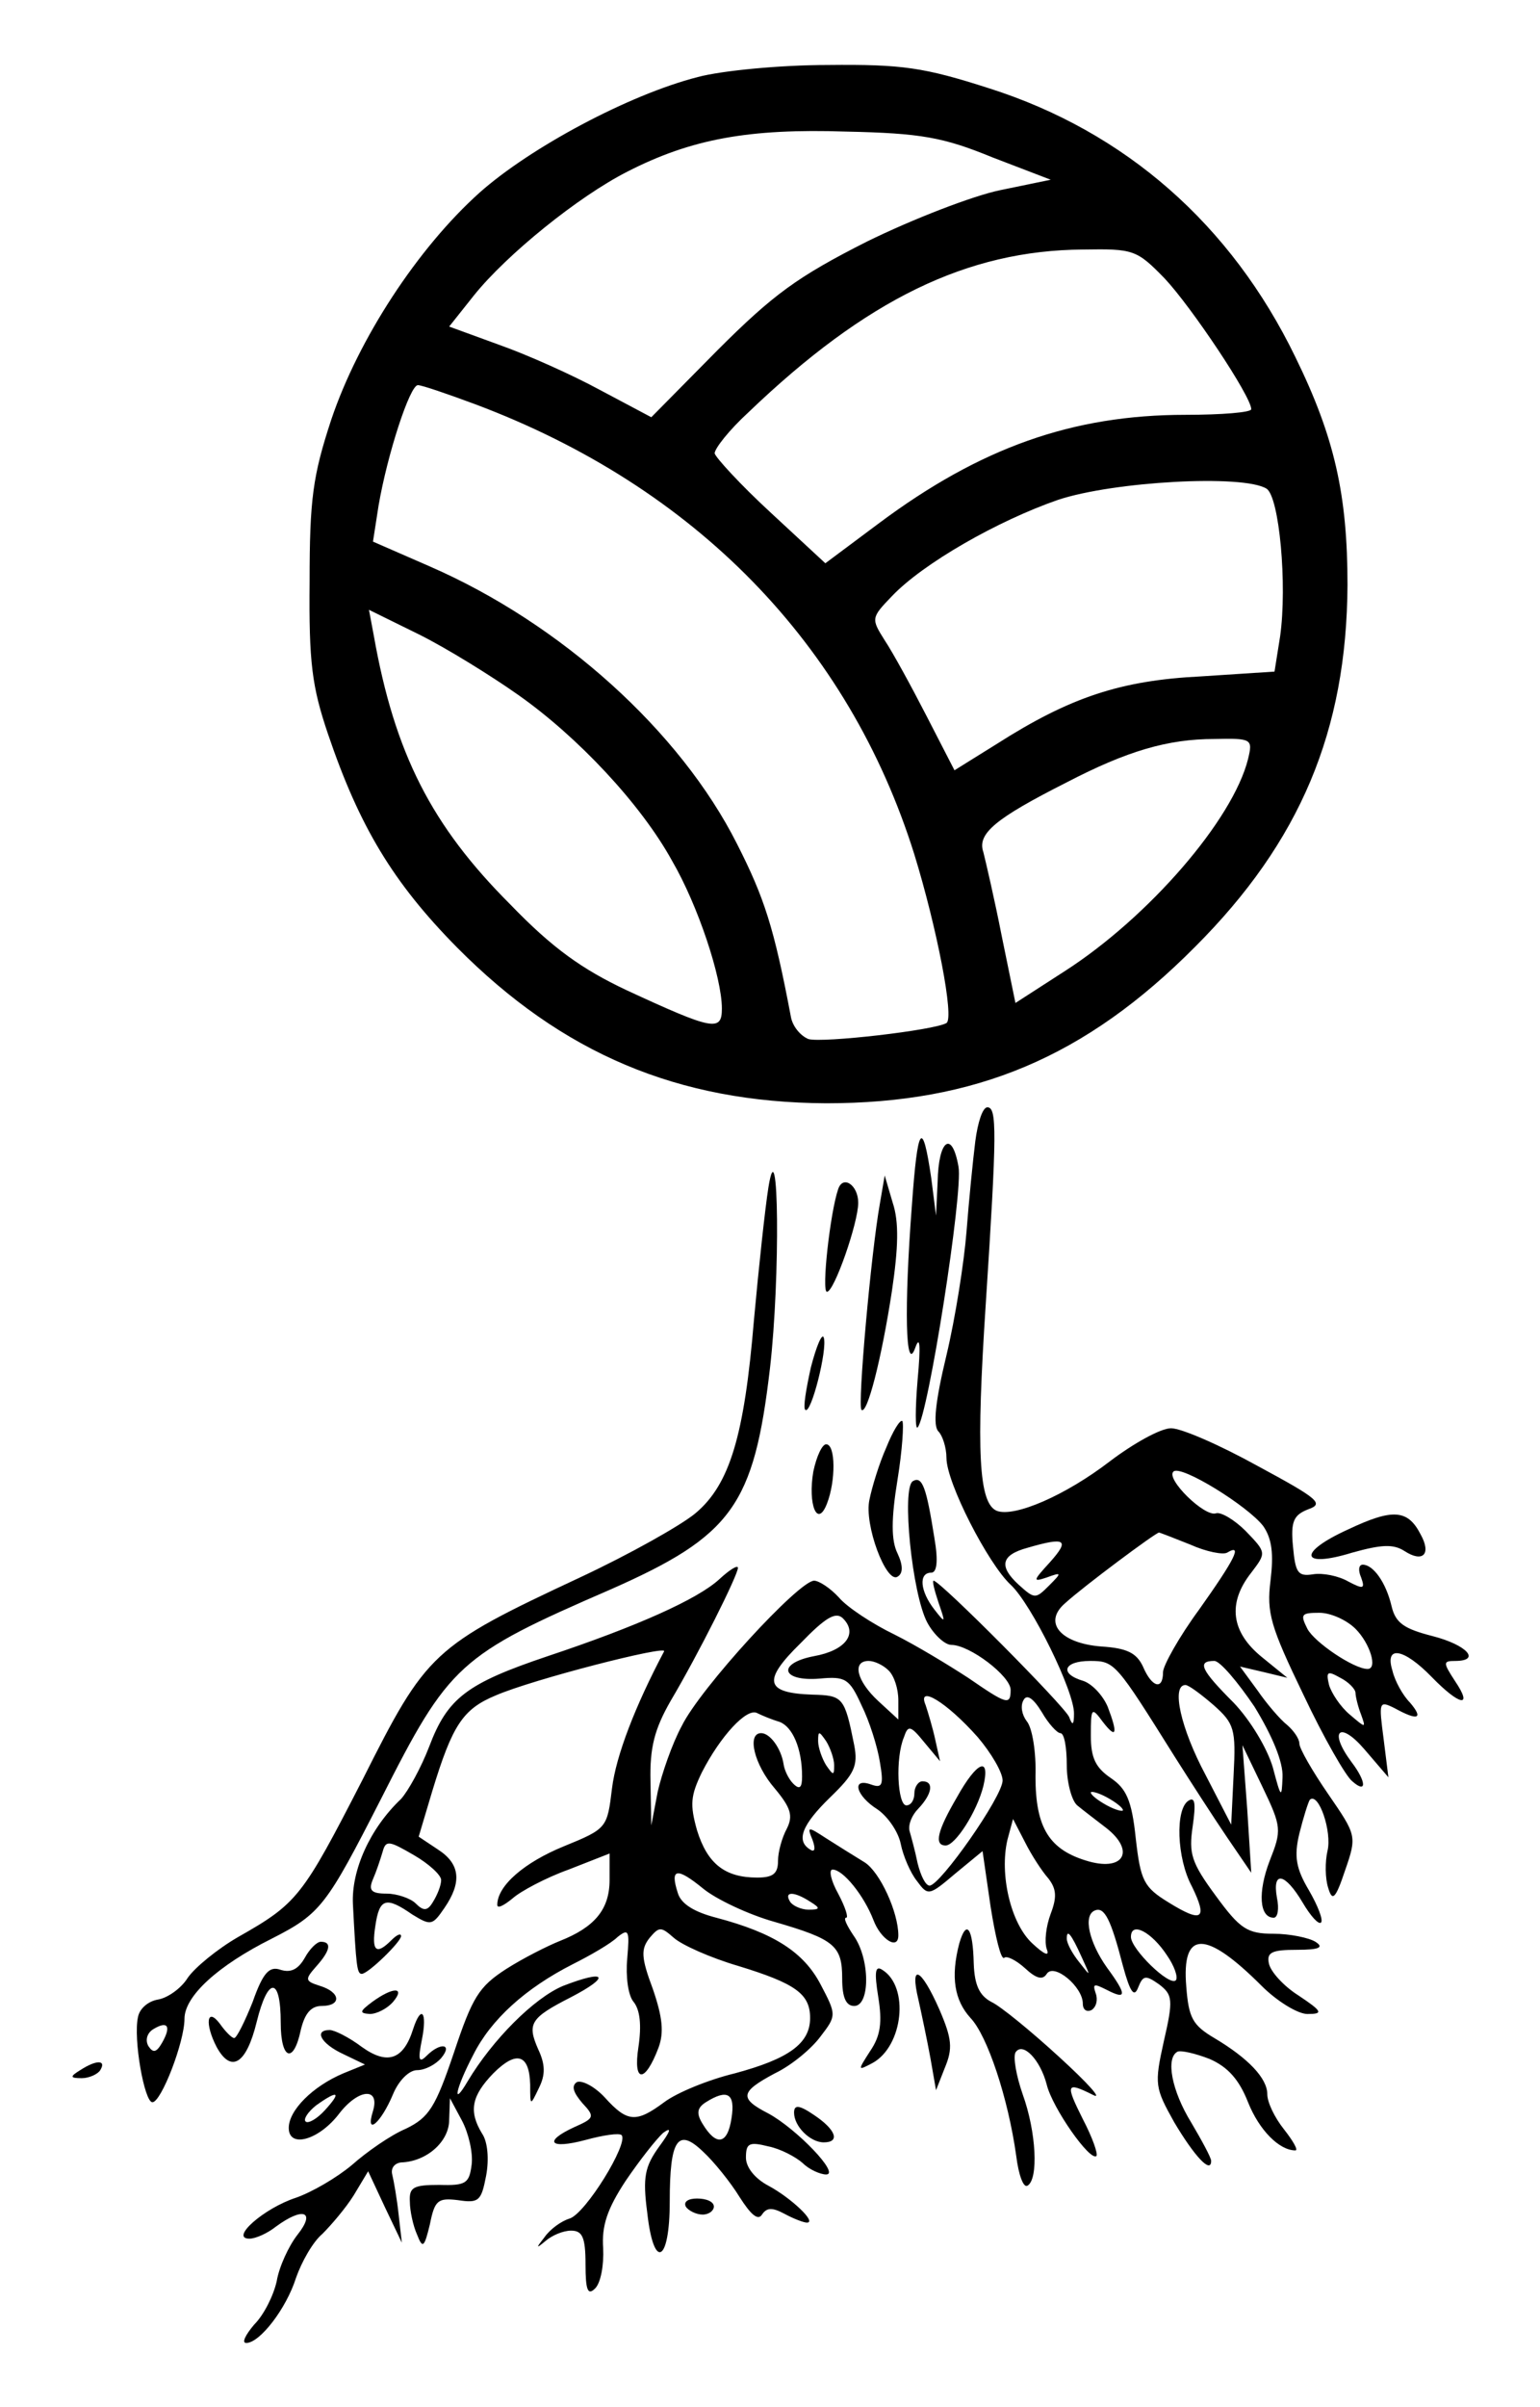 <?xml version="1.0" standalone="no"?>
<!DOCTYPE svg PUBLIC "-//W3C//DTD SVG 20010904//EN"
 "http://www.w3.org/TR/2001/REC-SVG-20010904/DTD/svg10.dtd">
<svg version="1.0" xmlns="http://www.w3.org/2000/svg"
 width="192pt" height="300pt" viewBox="0 0 192 300"
 preserveAspectRatio="xMidYMid meet">

<g transform="translate(0,300) scale(0.1,-0.1)"
fill="#000000" stroke="none">
<path d="M870 2904 c-86 -22 -209 -88 -272 -144 -77 -69 -151 -182 -185 -283
-23 -70 -27 -99 -27 -202 -1 -101 3 -131 23 -190 39 -115 81 -185 161 -266
131 -132 275 -193 460 -194 186 0 323 57 460 195 131 131 189 269 190 451 0
112 -16 184 -65 284 -80 165 -212 281 -382 335 -81 26 -108 30 -201 29 -59 0
-132 -7 -162 -15z m367 -100 l73 -28 -63 -13 c-34 -7 -109 -36 -166 -64 -87
-44 -117 -66 -187 -136 l-82 -83 -64 34 c-35 19 -91 44 -125 56 l-63 23 31 39
c41 51 130 123 191 154 80 41 152 54 273 50 93 -2 121 -7 182 -32z m215 -151
c33 -35 108 -147 108 -163 0 -4 -37 -7 -82 -7 -141 0 -256 -41 -382 -135 l-67
-50 -68 63 c-38 35 -69 69 -70 74 0 6 18 29 42 51 147 141 273 202 417 203 63
1 67 0 102 -36z m-859 -157 c274 -103 465 -299 547 -561 28 -91 50 -204 40
-210 -15 -9 -154 -25 -172 -20 -10 4 -20 16 -22 28 -21 111 -33 148 -67 215
-71 141 -220 275 -383 346 l-71 31 7 45 c11 64 39 150 49 150 5 0 37 -11 72
-24z m986 -105 c16 -10 26 -120 17 -184 l-7 -44 -92 -6 c-100 -5 -163 -26
-254 -84 l-53 -33 -35 68 c-19 37 -42 79 -52 94 -17 27 -17 28 9 55 39 41 132
94 207 120 69 23 231 32 260 14z m-933 -257 c74 -52 153 -136 192 -207 32 -55
62 -145 62 -184 0 -29 -11 -27 -119 23 -55 26 -92 52 -145 107 -98 98 -144
188 -170 335 l-6 32 63 -31 c34 -17 89 -51 123 -75z m910 -80 c-19 -76 -124
-197 -228 -264 l-62 -40 -17 83 c-9 46 -20 93 -23 105 -8 23 15 42 104 87 75
39 126 54 184 54 47 1 48 0 42 -25z"/>
<path d="M1216 1578 c-3 -24 -8 -74 -11 -113 -3 -38 -14 -108 -25 -154 -14
-58 -17 -88 -10 -95 5 -5 10 -20 10 -33 0 -31 52 -132 80 -158 26 -24 80 -134
79 -161 0 -14 -2 -15 -6 -4 -5 13 -161 170 -169 170 -2 0 1 -12 6 -27 9 -26 9
-27 -5 -9 -18 23 -20 46 -4 46 7 0 9 14 4 43 -10 63 -15 78 -27 71 -14 -9 -1
-140 18 -176 8 -15 22 -28 30 -28 23 0 74 -39 74 -56 0 -20 -5 -18 -53 15 -23
15 -64 40 -92 54 -27 13 -59 34 -69 46 -11 12 -25 21 -31 21 -19 0 -142 -134
-165 -181 -12 -22 -25 -60 -30 -82 l-8 -42 -1 55 c-1 42 5 65 25 100 35 59 84
157 84 166 0 4 -10 -2 -23 -14 -27 -25 -103 -59 -214 -96 -101 -34 -125 -52
-148 -113 -10 -26 -26 -55 -35 -65 -39 -37 -62 -89 -60 -131 4 -77 5 -87 11
-87 8 0 49 40 49 47 0 4 -5 2 -12 -5 -19 -19 -25 -14 -20 18 5 34 13 37 46 14
23 -14 25 -14 40 8 22 32 20 55 -8 73 l-24 16 17 57 c25 82 38 102 79 119 46
20 214 63 210 55 -36 -68 -60 -130 -65 -171 -6 -49 -6 -50 -60 -72 -49 -20
-83 -49 -83 -73 0 -5 8 -1 19 8 10 9 42 26 70 36 l51 20 0 -33 c0 -37 -19 -59
-62 -76 -15 -6 -45 -21 -67 -35 -34 -22 -42 -35 -65 -104 -23 -68 -31 -81 -60
-95 -19 -8 -49 -29 -67 -45 -19 -16 -50 -34 -70 -41 -40 -13 -83 -51 -58 -51
8 0 23 7 33 15 34 25 50 19 27 -10 -11 -14 -23 -40 -26 -58 -4 -18 -16 -42
-28 -54 -11 -13 -16 -23 -10 -23 17 0 50 43 62 81 7 20 21 45 33 55 11 11 29
32 39 48 l18 30 21 -45 21 -44 -4 35 c-2 19 -6 42 -8 50 -2 8 3 14 11 15 32 1
60 26 60 53 l1 27 15 -28 c8 -15 14 -40 12 -55 -3 -23 -7 -26 -40 -25 -33 0
-38 -3 -37 -21 0 -11 4 -30 9 -41 7 -18 9 -16 16 13 6 30 10 33 35 30 26 -4
29 -1 35 30 4 21 2 43 -5 53 -17 28 -13 47 14 75 29 29 45 24 46 -14 0 -27 0
-27 11 -4 8 16 8 29 -1 48 -14 32 -10 39 41 65 50 26 44 35 -10 14 -36 -15
-88 -67 -119 -119 -20 -34 -15 -9 7 33 22 44 65 83 124 113 22 11 48 26 56 34
14 11 15 8 12 -27 -2 -22 1 -46 8 -54 8 -10 10 -29 6 -56 -7 -45 8 -46 25 -1
7 19 5 38 -7 73 -15 40 -15 50 -4 64 12 14 14 14 30 0 10 -9 46 -25 80 -35 72
-22 90 -35 90 -65 0 -32 -27 -51 -94 -69 -33 -8 -72 -24 -88 -36 -35 -26 -46
-25 -74 6 -13 14 -29 22 -35 19 -7 -5 -4 -13 7 -26 16 -17 15 -19 -10 -30 -39
-18 -31 -28 14 -16 22 6 42 9 45 6 9 -10 -45 -98 -65 -104 -10 -3 -24 -13 -31
-23 -11 -14 -11 -15 1 -5 8 7 22 13 32 13 14 0 18 -8 18 -42 0 -33 3 -39 12
-30 7 7 11 29 10 50 -2 28 5 49 28 84 17 25 38 52 47 60 11 8 9 2 -5 -17 -18
-25 -21 -38 -15 -83 8 -72 28 -62 28 14 0 78 10 93 42 62 13 -12 34 -38 45
-56 14 -22 23 -30 28 -22 6 9 13 9 28 1 11 -6 24 -11 28 -11 13 0 -20 31 -48
46 -17 9 -28 23 -28 35 0 18 4 20 28 14 15 -3 34 -13 43 -21 8 -8 22 -14 29
-14 18 0 -37 57 -72 76 -37 19 -35 27 8 50 21 10 46 31 57 46 20 26 20 27 0
65 -21 40 -58 64 -130 83 -27 7 -44 17 -48 31 -10 31 -1 32 32 5 16 -13 56
-32 88 -41 76 -22 85 -30 85 -71 0 -24 5 -34 15 -34 20 0 20 59 -1 88 -8 12
-13 22 -9 22 3 0 -1 13 -10 30 -9 16 -12 30 -7 30 13 0 39 -32 51 -63 9 -24
31 -38 31 -19 0 29 -23 79 -42 91 -13 8 -34 21 -48 30 -23 15 -24 15 -17 -2 4
-11 3 -16 -3 -12 -18 11 -10 31 25 65 30 29 35 39 30 65 -12 60 -14 62 -52 63
-59 2 -63 17 -15 64 31 32 44 40 53 31 19 -19 3 -40 -36 -47 -47 -9 -41 -32 7
-28 32 3 37 0 52 -33 10 -20 20 -52 23 -71 5 -29 3 -33 -11 -28 -25 9 -19 -14
8 -31 13 -9 26 -28 29 -43 3 -15 12 -36 20 -46 14 -19 15 -19 48 9 l34 28 10
-69 c6 -38 13 -67 17 -64 3 3 15 -3 26 -13 14 -13 22 -15 27 -7 9 14 45 -16
45 -37 0 -8 5 -11 11 -8 6 4 8 13 5 21 -4 12 -2 12 14 4 25 -13 25 -6 0 28
-22 31 -30 65 -15 71 12 5 20 -11 35 -69 9 -33 14 -40 19 -27 6 15 9 16 26 4
17 -13 18 -19 6 -71 -12 -54 -11 -58 13 -101 25 -42 46 -65 46 -48 0 4 -12 26
-25 48 -24 39 -32 80 -17 88 4 2 22 -2 40 -9 23 -10 37 -26 48 -54 14 -35 39
-60 59 -60 4 0 -3 12 -14 26 -12 15 -21 34 -21 44 0 20 -24 45 -66 70 -27 16
-32 25 -35 64 -6 71 24 71 94 1 19 -19 45 -35 57 -35 20 0 19 3 -11 23 -19 12
-35 30 -37 40 -3 14 4 17 35 17 28 0 34 3 23 10 -8 5 -32 10 -52 10 -33 0 -42
6 -72 47 -31 42 -34 53 -29 87 4 28 3 37 -5 32 -17 -10 -15 -72 4 -107 20 -41
13 -46 -29 -20 -31 19 -35 27 -41 80 -5 48 -12 62 -31 75 -19 13 -25 25 -25
53 0 35 1 36 15 17 17 -22 19 -15 6 19 -6 14 -19 28 -30 32 -31 9 -25 25 8 25
31 0 32 -2 106 -120 19 -30 48 -75 65 -100 l30 -44 -5 79 -6 80 25 -52 c24
-50 24 -54 9 -92 -15 -39 -13 -71 5 -71 5 0 7 11 4 25 -6 34 10 31 32 -6 10
-17 20 -28 23 -25 3 3 -4 21 -15 40 -16 27 -19 42 -12 71 5 20 11 39 13 42 11
10 28 -40 22 -64 -3 -13 -3 -34 1 -46 5 -17 9 -14 21 22 15 43 14 44 -21 95
-20 29 -36 57 -36 63 0 6 -7 16 -15 23 -9 7 -26 27 -37 43 l-22 30 30 -7 29
-7 -32 26 c-38 31 -43 67 -13 105 19 25 19 25 -7 52 -14 14 -31 24 -37 22 -14
-5 -63 43 -53 52 9 9 93 -43 112 -68 11 -16 13 -35 9 -68 -5 -40 0 -57 41
-142 25 -53 53 -102 61 -108 18 -16 18 -1 -1 24 -29 39 -15 52 16 16 l30 -35
-6 48 c-6 46 -6 48 14 38 29 -16 36 -13 19 7 -9 9 -19 27 -22 40 -10 32 14 28
49 -8 35 -36 52 -39 29 -5 -15 23 -15 25 0 25 33 0 15 20 -28 31 -35 9 -46 16
-51 37 -7 30 -23 52 -36 52 -5 0 -6 -7 -2 -16 5 -14 3 -15 -16 -5 -12 7 -32
11 -44 9 -19 -3 -22 2 -25 35 -3 31 1 39 19 46 20 7 13 13 -63 54 -47 26 -95
47 -108 47 -13 0 -47 -19 -76 -41 -56 -43 -119 -70 -141 -62 -23 9 -26 75 -14
258 14 215 14 245 2 245 -6 0 -12 -19 -15 -42z m268 -503 c20 -9 41 -13 46
-10 20 12 9 -9 -35 -71 -25 -34 -45 -70 -45 -78 0 -23 -14 -19 -25 7 -8 17
-20 23 -52 25 -51 4 -73 30 -45 54 23 21 113 88 117 88 1 0 19 -7 39 -15z
m-175 -22 c-21 -23 -22 -25 -4 -19 19 7 19 6 3 -10 -17 -17 -18 -17 -38 1 -25
23 -22 37 11 46 48 14 53 10 28 -18z m381 -83 c18 -18 28 -50 15 -50 -17 0
-66 33 -75 50 -9 18 -8 20 15 20 14 0 34 -9 45 -20z m-582 -52 c7 -7 12 -23
12 -37 l0 -24 -25 23 c-27 25 -33 50 -12 50 7 0 18 -5 25 -12z m456 -45 c22
-36 36 -69 35 -88 -1 -27 -2 -26 -12 12 -7 24 -28 59 -49 81 -41 41 -46 52
-24 52 7 0 29 -26 50 -57z m126 17 c0 -4 3 -17 7 -27 6 -17 6 -17 -14 0 -12
10 -23 27 -26 37 -4 17 -2 18 14 9 10 -5 19 -14 19 -19z m-177 -15 c26 -23 28
-30 25 -87 l-3 -62 -32 62 c-31 58 -43 112 -25 112 4 0 20 -12 35 -25z m-294
-40 c17 -20 31 -44 31 -54 0 -20 -78 -131 -91 -131 -5 0 -11 12 -15 28 -3 15
-8 33 -10 40 -2 8 3 20 11 28 17 18 20 34 5 34 -5 0 -10 -7 -10 -15 0 -8 -4
-15 -10 -15 -11 0 -14 59 -3 85 5 15 8 15 25 -6 l20 -24 -6 27 c-3 14 -9 34
-12 43 -11 26 26 4 65 -40z m103 5 c5 0 8 -18 8 -40 0 -21 6 -44 13 -50 6 -5
23 -18 36 -28 36 -28 23 -54 -21 -42 -50 14 -67 42 -67 106 1 30 -4 61 -11 69
-6 8 -8 19 -4 26 4 8 12 3 23 -15 8 -14 19 -26 23 -26z m-350 14 c16 -6 28
-33 28 -68 0 -14 -3 -17 -11 -9 -6 6 -11 17 -12 24 -3 20 -17 39 -28 39 -18 0
-9 -39 17 -69 20 -24 23 -34 15 -50 -6 -11 -11 -29 -11 -40 0 -16 -6 -21 -26
-21 -40 0 -62 17 -75 59 -9 32 -8 43 6 72 23 45 56 81 69 74 6 -3 18 -8 28
-11z m68 -54 c0 -13 -1 -13 -10 0 -5 8 -10 22 -10 30 0 13 1 13 10 0 5 -8 10
-22 10 -30z m360 -56 c0 -2 -9 0 -20 6 -11 6 -20 13 -20 16 0 2 9 0 20 -6 11
-6 20 -13 20 -16z m-93 -85 c10 -13 11 -23 3 -44 -6 -16 -8 -35 -5 -44 4 -10
-3 -7 -18 7 -27 25 -41 86 -31 129 l7 26 15 -29 c8 -16 21 -36 29 -45z m-757
-2 c0 -7 -5 -19 -10 -27 -7 -12 -12 -12 -22 -2 -6 6 -23 12 -36 12 -19 0 -23
4 -17 18 4 9 9 24 12 34 4 15 8 14 39 -4 19 -11 34 -25 34 -31z m460 -27 c13
-8 13 -10 -2 -10 -9 0 -20 5 -23 10 -8 13 5 13 25 0z m445 -67 c9 -13 14 -27
11 -31 -8 -8 -56 39 -56 54 0 20 26 6 45 -23z m-106 -3 c11 -24 11 -24 -3 -6
-9 11 -16 24 -16 30 0 12 5 7 19 -24z m-437 -200 c-5 -33 -19 -35 -36 -7 -8
13 -7 20 4 27 27 17 37 11 32 -20z"/>
<path d="M1193 760 c-24 -41 -29 -60 -14 -60 12 0 39 42 47 74 9 38 -8 31 -33
-14z"/>
<path d="M1137 1499 c-10 -130 -8 -212 4 -179 6 17 7 3 3 -40 -3 -36 -3 -62 0
-59 13 13 57 294 51 325 -8 46 -25 34 -26 -19 l-2 -42 -6 47 c-11 75 -17 65
-24 -33z"/>
<path d="M958 1520 c-4 -25 -12 -99 -18 -165 -12 -144 -30 -205 -73 -241 -18
-15 -82 -51 -144 -80 -184 -86 -191 -93 -271 -252 -75 -146 -81 -154 -155
-196 -26 -15 -54 -38 -63 -51 -8 -13 -25 -25 -37 -27 -12 -2 -23 -11 -25 -22
-6 -27 8 -106 18 -106 11 0 40 75 40 104 0 28 41 66 109 100 61 31 68 41 136
174 85 168 97 179 286 261 152 67 179 105 199 276 13 113 11 306 -2 225z
m-756 -1066 c-7 -12 -11 -13 -17 -4 -4 7 -2 16 6 21 18 11 23 4 11 -17z"/>
<path d="M1045 1518 c-10 -29 -21 -128 -14 -128 9 0 39 86 39 111 0 22 -19 35
-25 17z"/>
<path d="M1097 1500 c-11 -61 -28 -252 -23 -257 7 -7 25 63 38 148 8 54 9 86
1 110 l-10 34 -6 -35z"/>
<path d="M1011 1296 c-6 -27 -10 -51 -7 -53 7 -7 28 76 23 90 -2 6 -9 -10 -16
-37z"/>
<path d="M1105 1196 c-9 -20 -18 -50 -21 -65 -7 -31 21 -105 35 -96 7 4 7 14
0 29 -8 16 -8 43 0 92 6 37 8 70 6 73 -3 2 -12 -13 -20 -33z"/>
<path d="M1014 1166 c-7 -41 5 -71 17 -40 11 28 11 74 -1 74 -5 0 -12 -15 -16
-34z"/>
<path d="M1681 1094 c-64 -29 -60 -49 5 -29 36 10 51 11 65 2 23 -15 34 -4 20
21 -16 31 -35 32 -90 6z"/>
<path d="M1196 578 c-11 -42 -6 -71 14 -93 21 -22 47 -100 57 -172 3 -24 9
-40 14 -37 14 8 11 67 -6 114 -8 23 -12 46 -9 52 9 14 31 -9 39 -40 7 -29 54
-96 62 -89 2 3 -5 23 -17 46 -22 44 -21 47 13 30 12 -6 -7 15 -42 47 -36 33
-74 64 -85 69 -15 8 -21 21 -22 48 -1 44 -9 56 -18 25z"/>
<path d="M380 560 c-8 -14 -17 -19 -30 -15 -14 5 -22 -3 -35 -40 -10 -25 -20
-45 -23 -45 -3 0 -11 8 -18 18 -16 21 -19 0 -4 -29 18 -33 37 -22 50 31 14 57
30 57 30 -1 0 -46 16 -52 25 -9 5 21 13 30 26 30 25 0 24 17 -2 25 -19 6 -19
8 -5 24 18 20 20 31 6 31 -5 0 -14 -9 -20 -20z"/>
<path d="M1095 511 c5 -31 3 -48 -10 -67 -16 -25 -16 -25 3 -15 38 21 46 95
12 116 -9 6 -10 -3 -5 -34z"/>
<path d="M1145 508 c4 -18 11 -51 15 -73 l7 -40 11 28 c10 24 9 36 -7 73 -23
52 -37 58 -26 12z"/>
<path d="M464 505 c-16 -12 -16 -14 -3 -15 9 0 22 7 29 15 16 19 0 19 -26 0z"/>
<path d="M515 471 c-12 -38 -32 -45 -64 -22 -16 12 -34 21 -40 21 -20 0 -11
-17 17 -30 l27 -13 -27 -11 c-38 -16 -68 -46 -68 -68 0 -26 38 -15 63 18 24
31 51 33 42 3 -10 -32 10 -15 25 21 7 17 20 30 30 30 10 0 23 7 30 15 15 18
-1 20 -18 3 -10 -10 -11 -5 -6 20 7 35 -1 44 -11 13z m-110 -101 c-10 -11 -21
-17 -24 -14 -3 3 3 12 13 20 28 20 32 17 11 -6z"/>
<path d="M100 420 c-13 -8 -13 -10 2 -10 9 0 20 5 23 10 8 13 -5 13 -25 0z"/>
<path d="M990 367 c0 -17 20 -37 37 -37 21 0 15 16 -12 34 -19 13 -25 13 -25
3z"/>
<path d="M855 250 c3 -5 13 -10 21 -10 8 0 14 5 14 10 0 6 -9 10 -21 10 -11 0
-17 -4 -14 -10z"/>
</g>
</svg>

